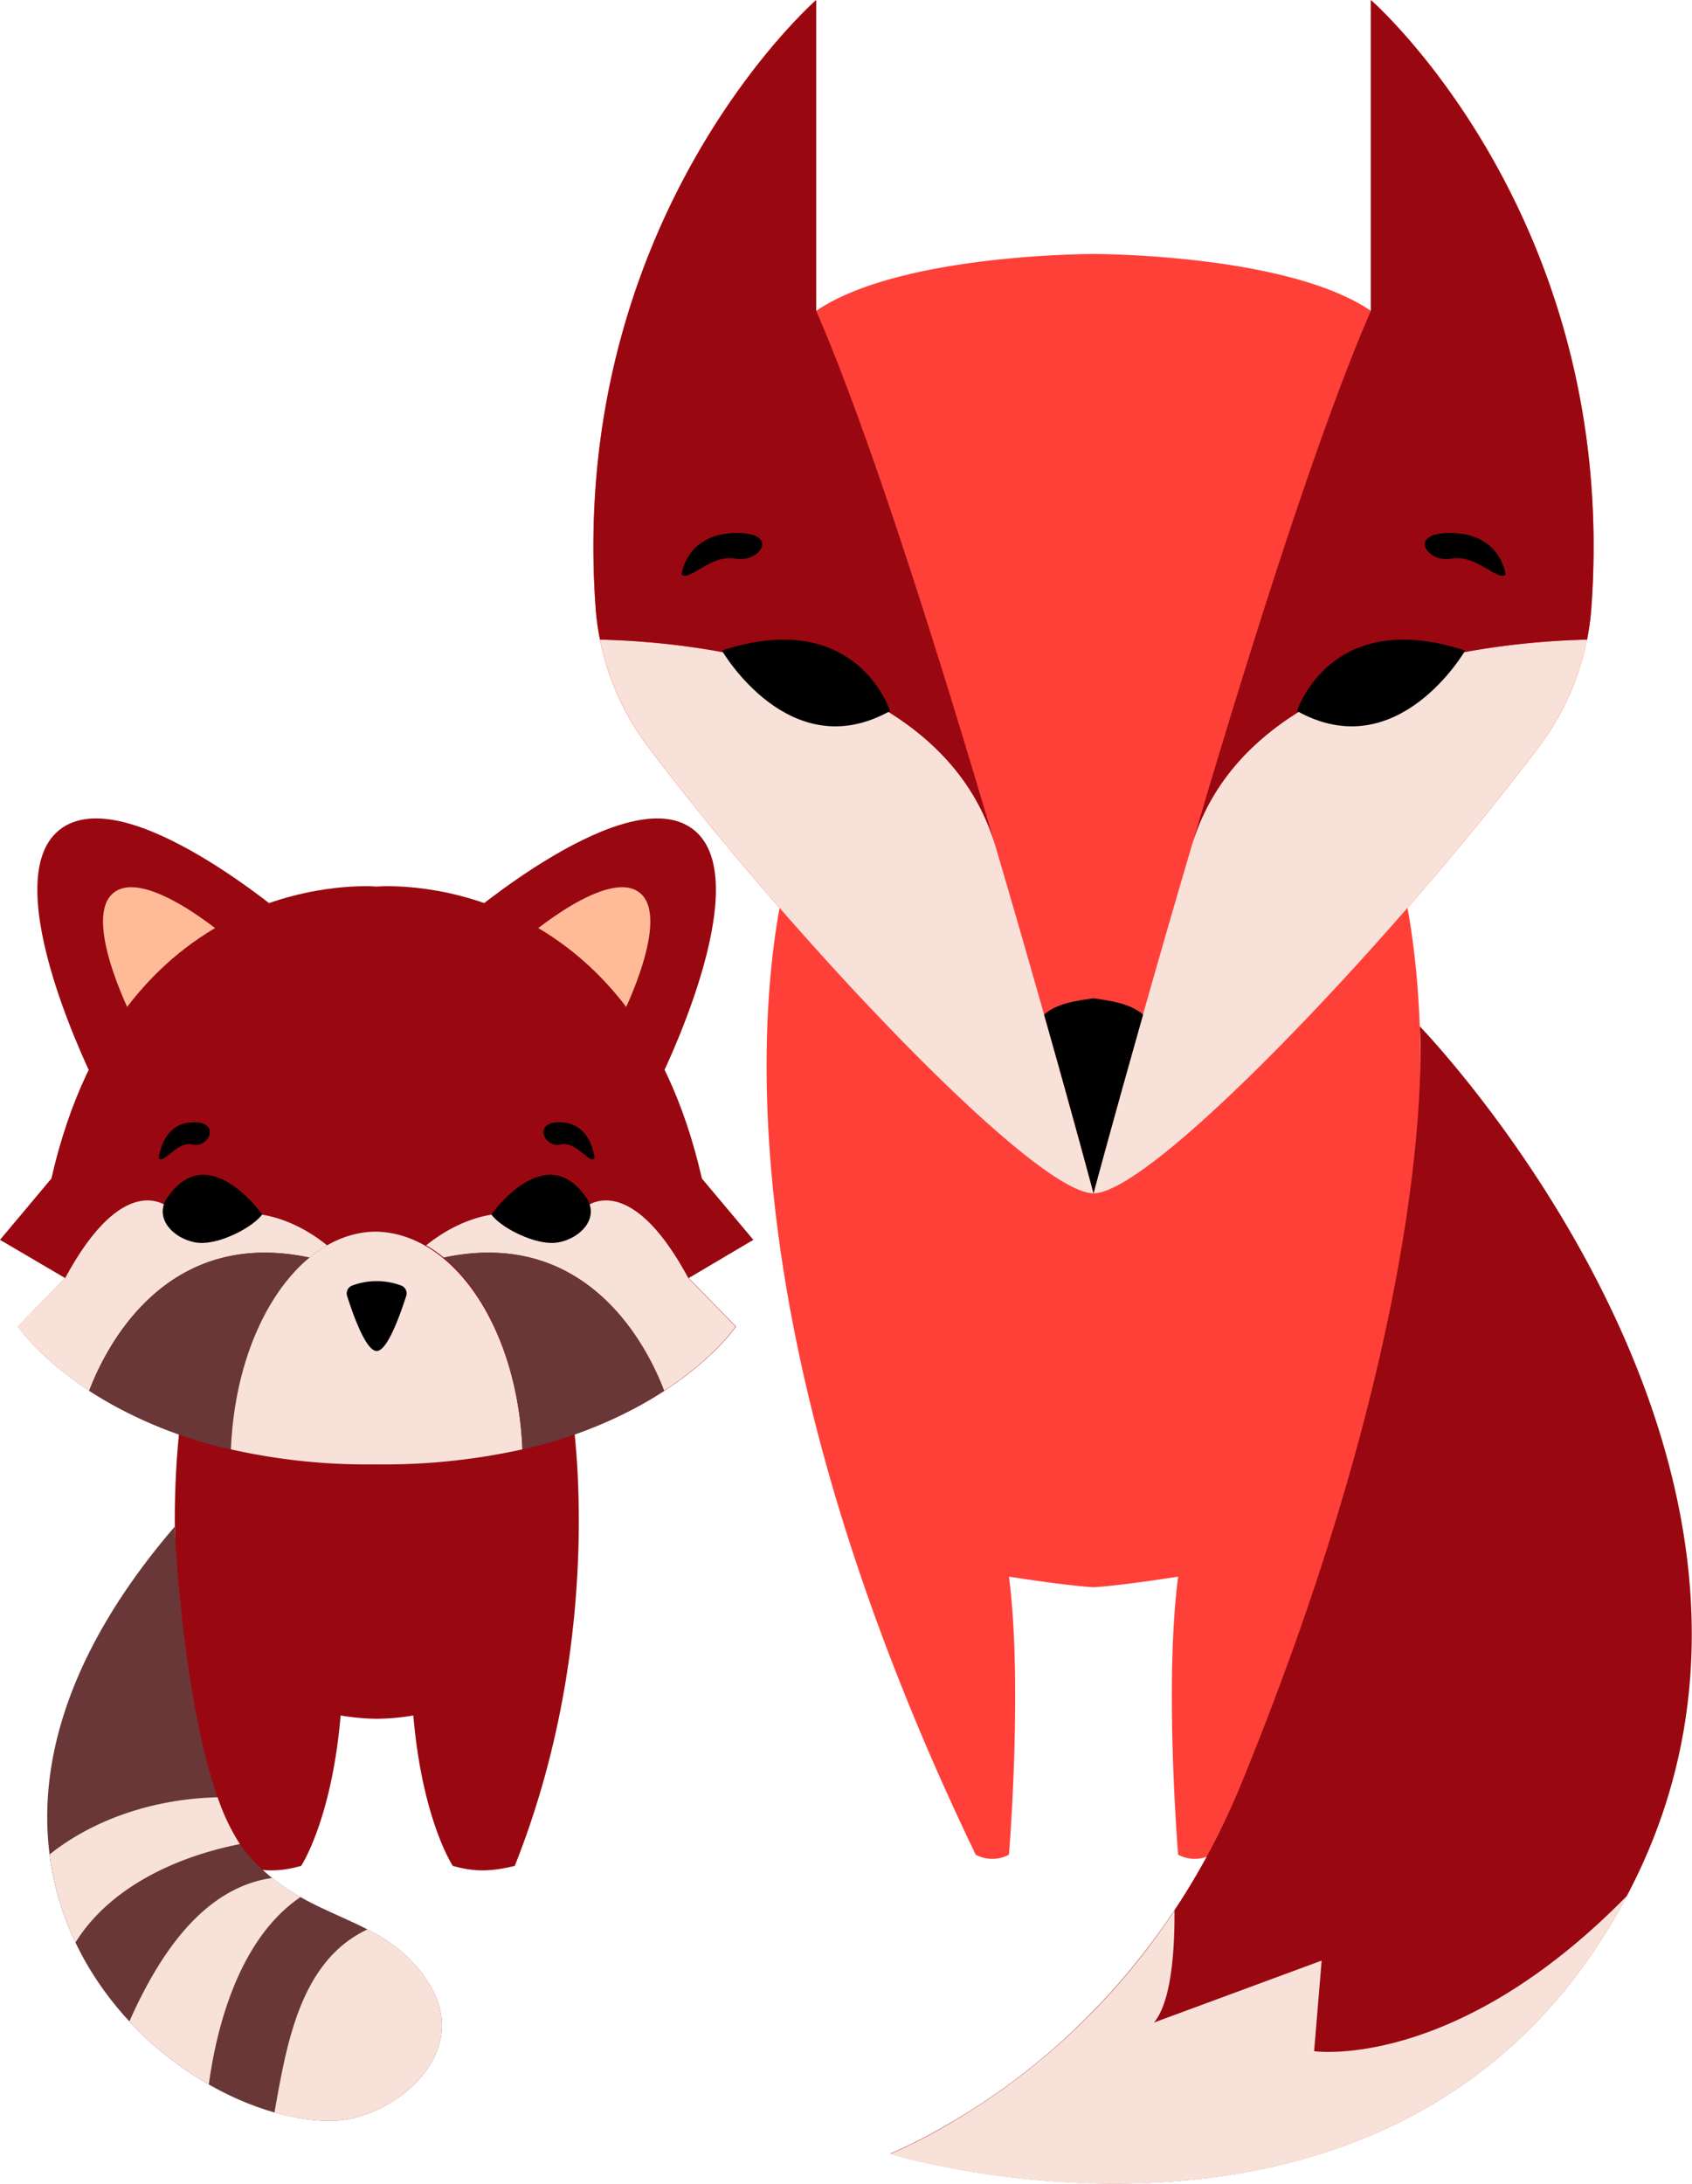 <svg xmlns="http://www.w3.org/2000/svg" viewBox="0 0 337.48 435.42"><defs><style>.cls-1{fill:#990810;}.cls-2{fill:#693737;}.cls-3{fill:#f8e1d9;}.cls-4{fill:#ffbb97;}.cls-5{fill:#ff4039;}</style></defs><title>isotiposvg</title><g id="Layer_2" data-name="Layer 2"><g id="Layer_5" data-name="Layer 5"><path class="cls-1" d="M114.16,282.31l-39,1.52-39-1.52s-7,43.47,11.55,89.75c5.07,1.21,8.11,1.16,12.35,0,0,0,6.1-9.16,7.88-30a45.32,45.32,0,0,0,7.25.66,45.32,45.32,0,0,0,7.25-.66c1.78,20.85,7.88,30,7.88,30,4.24,1.16,7.28,1.21,12.35,0C121.12,325.78,114.16,282.31,114.16,282.31Z"/><path class="cls-2" d="M34.82,304.44S37,354.77,49,369.26s27.64,11.82,36.61,26.31S77.67,422.9,66,422.9C32.92,422.92-23.79,372.71,34.82,304.44Z"/><path class="cls-3" d="M54.28,374.46c-14.05,2-22.81,15.86-28.47,28.6a67.52,67.52,0,0,0,15.84,12.58c1.76-13,6.65-29.49,18.29-37.37A42.53,42.53,0,0,1,54.28,374.46Z"/><path class="cls-3" d="M9.9,369.76a58,58,0,0,0,5.16,17.56c6.64-10.69,19.56-17,32.79-19.61a41.83,41.83,0,0,1-4.44-9.33C31.35,358.64,19.1,362.44,9.9,369.76Z"/><path class="cls-3" d="M85.62,395.57c-3.36-5.42-7.64-8.44-12.33-10.85-13.54,6.34-16.14,23.13-18.55,36.5A41.09,41.09,0,0,0,66,422.9C77.67,422.9,94.58,410.07,85.62,395.57Z"/><path class="cls-1" d="M19,216.08s-20.23-40.17-7.15-50.6,46.26,18.18,46.26,18.18Z"/><path class="cls-4" d="M26.14,202.42S16.35,183,22.68,178s22.37,8.79,22.37,8.79Z"/><path class="cls-1" d="M131.24,216.08s20.23-40.17,7.15-50.6-46.27,18.18-46.27,18.18Z"/><path class="cls-4" d="M124.12,202.42S133.91,183,127.58,178s-22.37,8.79-22.37,8.79Z"/><path class="cls-1" d="M150.26,247.22,140,235c-14.3-62.8-64.88-58.22-64.88-58.22S24.55,172.22,10.25,235L0,247.22l13,7.63-9.44,9.66s18.88,28,71.62,27.46c52.74.51,71.62-27.46,71.62-27.46l-9.44-9.66Z"/><path class="cls-3" d="M65.25,248.32a24.32,24.32,0,0,0-3.51,2.44h0C32.83,244.6,20.94,269,17.79,277.32c-10-6.55-14.28-12.81-14.28-12.81L13,254.85c11.87-22,20.58-14.11,20.58-14.11s2.21,1,15.3,1.14C55.71,242,61.41,245.22,65.25,248.32Z"/><path class="cls-2" d="M61.73,250.76c-8.84,7.31-15,21.58-15.67,38.24a87.29,87.29,0,0,1-28.27-11.68C20.94,269,32.83,244.6,61.73,250.76Z"/><path d="M52.3,242.16s-11.07-15.68-19.25-2.87c-2.42,4.64,3.08,8.67,7.39,8.55S50.56,244.53,52.3,242.16Z"/><path class="cls-3" d="M75.13,292a128,128,0,0,0,29.07-3c-1-24-13.57-43-29.07-43.41v0h-.51v0C59.39,246,47,265,46.06,289a123.7,123.7,0,0,0,28.56,3h.51Z"/><path class="cls-3" d="M85,248.32a24.32,24.32,0,0,1,3.51,2.44h0c28.9-6.16,40.79,18.23,43.94,26.56,10.05-6.55,14.28-12.81,14.28-12.81l-9.44-9.66c-11.87-22-20.58-14.11-20.58-14.11s-2.21,1-15.3,1.14C94.55,242,88.85,245.22,85,248.32Z"/><path class="cls-2" d="M88.53,250.76c8.84,7.31,15,21.58,15.67,38.24a87.29,87.29,0,0,0,28.27-11.68C129.32,269,117.43,244.6,88.53,250.76Z"/><path d="M98,242.16s11.07-15.68,19.25-2.87c2.42,4.64-3.08,8.67-7.39,8.55S99.69,244.53,98,242.16Z"/><path d="M75.13,269.39c-2.23,0-4.91-7.84-5.93-11.1a1.68,1.68,0,0,1,1.17-2,14,14,0,0,1,9.52,0,1.68,1.68,0,0,1,1.17,2C80,261.55,77.36,269.39,75.13,269.39Z"/><path d="M31.67,230.92s.58-6.84,6.58-7.14,3.39,5.25.24,4.43S32.63,232.3,31.67,230.92Z"/><path d="M118.58,230.92s-.57-6.84-6.57-7.14-3.39,5.25-.24,4.43S117.63,232.3,118.58,230.92Z"/><path class="cls-5" d="M277.74,168.92H158.49s-26.56,70.73,36.12,200.9a7,7,0,0,0,6.63,0s2.81-33.95,0-55.44c0,0,11.45,1.81,16.87,2.11,5.43-.3,16.88-2.11,16.88-2.11-2.82,21.49,0,55.44,0,55.44a7,7,0,0,0,6.63,0C304.29,239.65,277.74,168.92,277.74,168.92Z"/><path class="cls-5" d="M273.46,0V62c-16.78-11.45-55.35-11.35-55.35-11.35s-38.57-.1-55.34,11.35V0s-49.5,43.23-44,121a52.46,52.46,0,0,0,10.36,27.72c26.94,35.94,76.85,89.2,89,89.2s62-53.26,88.95-89.2A52.37,52.37,0,0,0,317.42,121C323,43.23,273.46,0,273.46,0Z"/><path class="cls-3" d="M218.11,237.94c-12.1,0-62-53.25-88.94-89.21a52.54,52.54,0,0,1-9.49-21.19c17,.37,68.25,4.62,78.92,41.38v0C209.7,206.53,218.11,237.94,218.11,237.94Z"/><path class="cls-1" d="M198.6,168.92c-10.67-36.76-61.89-41-78.92-41.38a50.67,50.67,0,0,1-.88-6.51c-5.52-77.82,44-121,44-121V62C173.44,86.4,187.4,130.82,198.6,168.92Z"/><path d="M177.53,141.77s-6.62-20.89-33.54-12.05C144,129.72,157.45,153,177.53,141.77Z"/><path d="M135.94,114.52s.9-7.89,10.39-8.24,5.35,6.06.38,5.12S137.45,116.11,135.94,114.52Z"/><path class="cls-3" d="M218.11,237.94c12.11,0,62-53.25,88.94-89.21a52.69,52.69,0,0,0,9.5-21.19c-17,.37-68.25,4.62-78.93,41.38v0C226.52,206.53,218.11,237.94,218.11,237.94Z"/><path class="cls-1" d="M237.62,168.92c10.68-36.76,61.9-41,78.93-41.38a52.48,52.48,0,0,0,.87-6.51c5.53-77.82-44-121-44-121V62C262.78,86.4,248.82,130.82,237.62,168.92Z"/><path d="M218.11,199.05c-3.65.54-7.25,1-9.86,3.25,6,21.11,9.86,35.64,9.86,35.64S222,223.41,228,202.3C225.37,200.1,221.77,199.59,218.11,199.05Z"/><path d="M258.69,141.77s6.63-20.89,33.55-12.05C292.24,129.72,278.78,153,258.69,141.77Z"/><path d="M300.29,114.52s-.91-7.89-10.4-8.24-5.35,6.06-.38,5.12S298.78,116.11,300.29,114.52Z"/><path class="cls-1" d="M283.18,204.65S287.6,258.13,247.44,356c-11.74,28.62-32.37,52.86-59.29,68.1a102.05,102.05,0,0,1-10.62,5.35S281.3,461.43,325,377.06,283.18,204.65,283.18,204.65Z"/><path class="cls-3" d="M324.53,378c-44,83.22-147,51.51-147,51.51a102.66,102.66,0,0,0,10.63-5.35,135.66,135.66,0,0,0,46.1-43.22c.05,7.91-.6,18.16-4.09,22.35l33.44-12.35L262.11,409S290.18,413.09,324.53,378Z"/></g></g></svg>